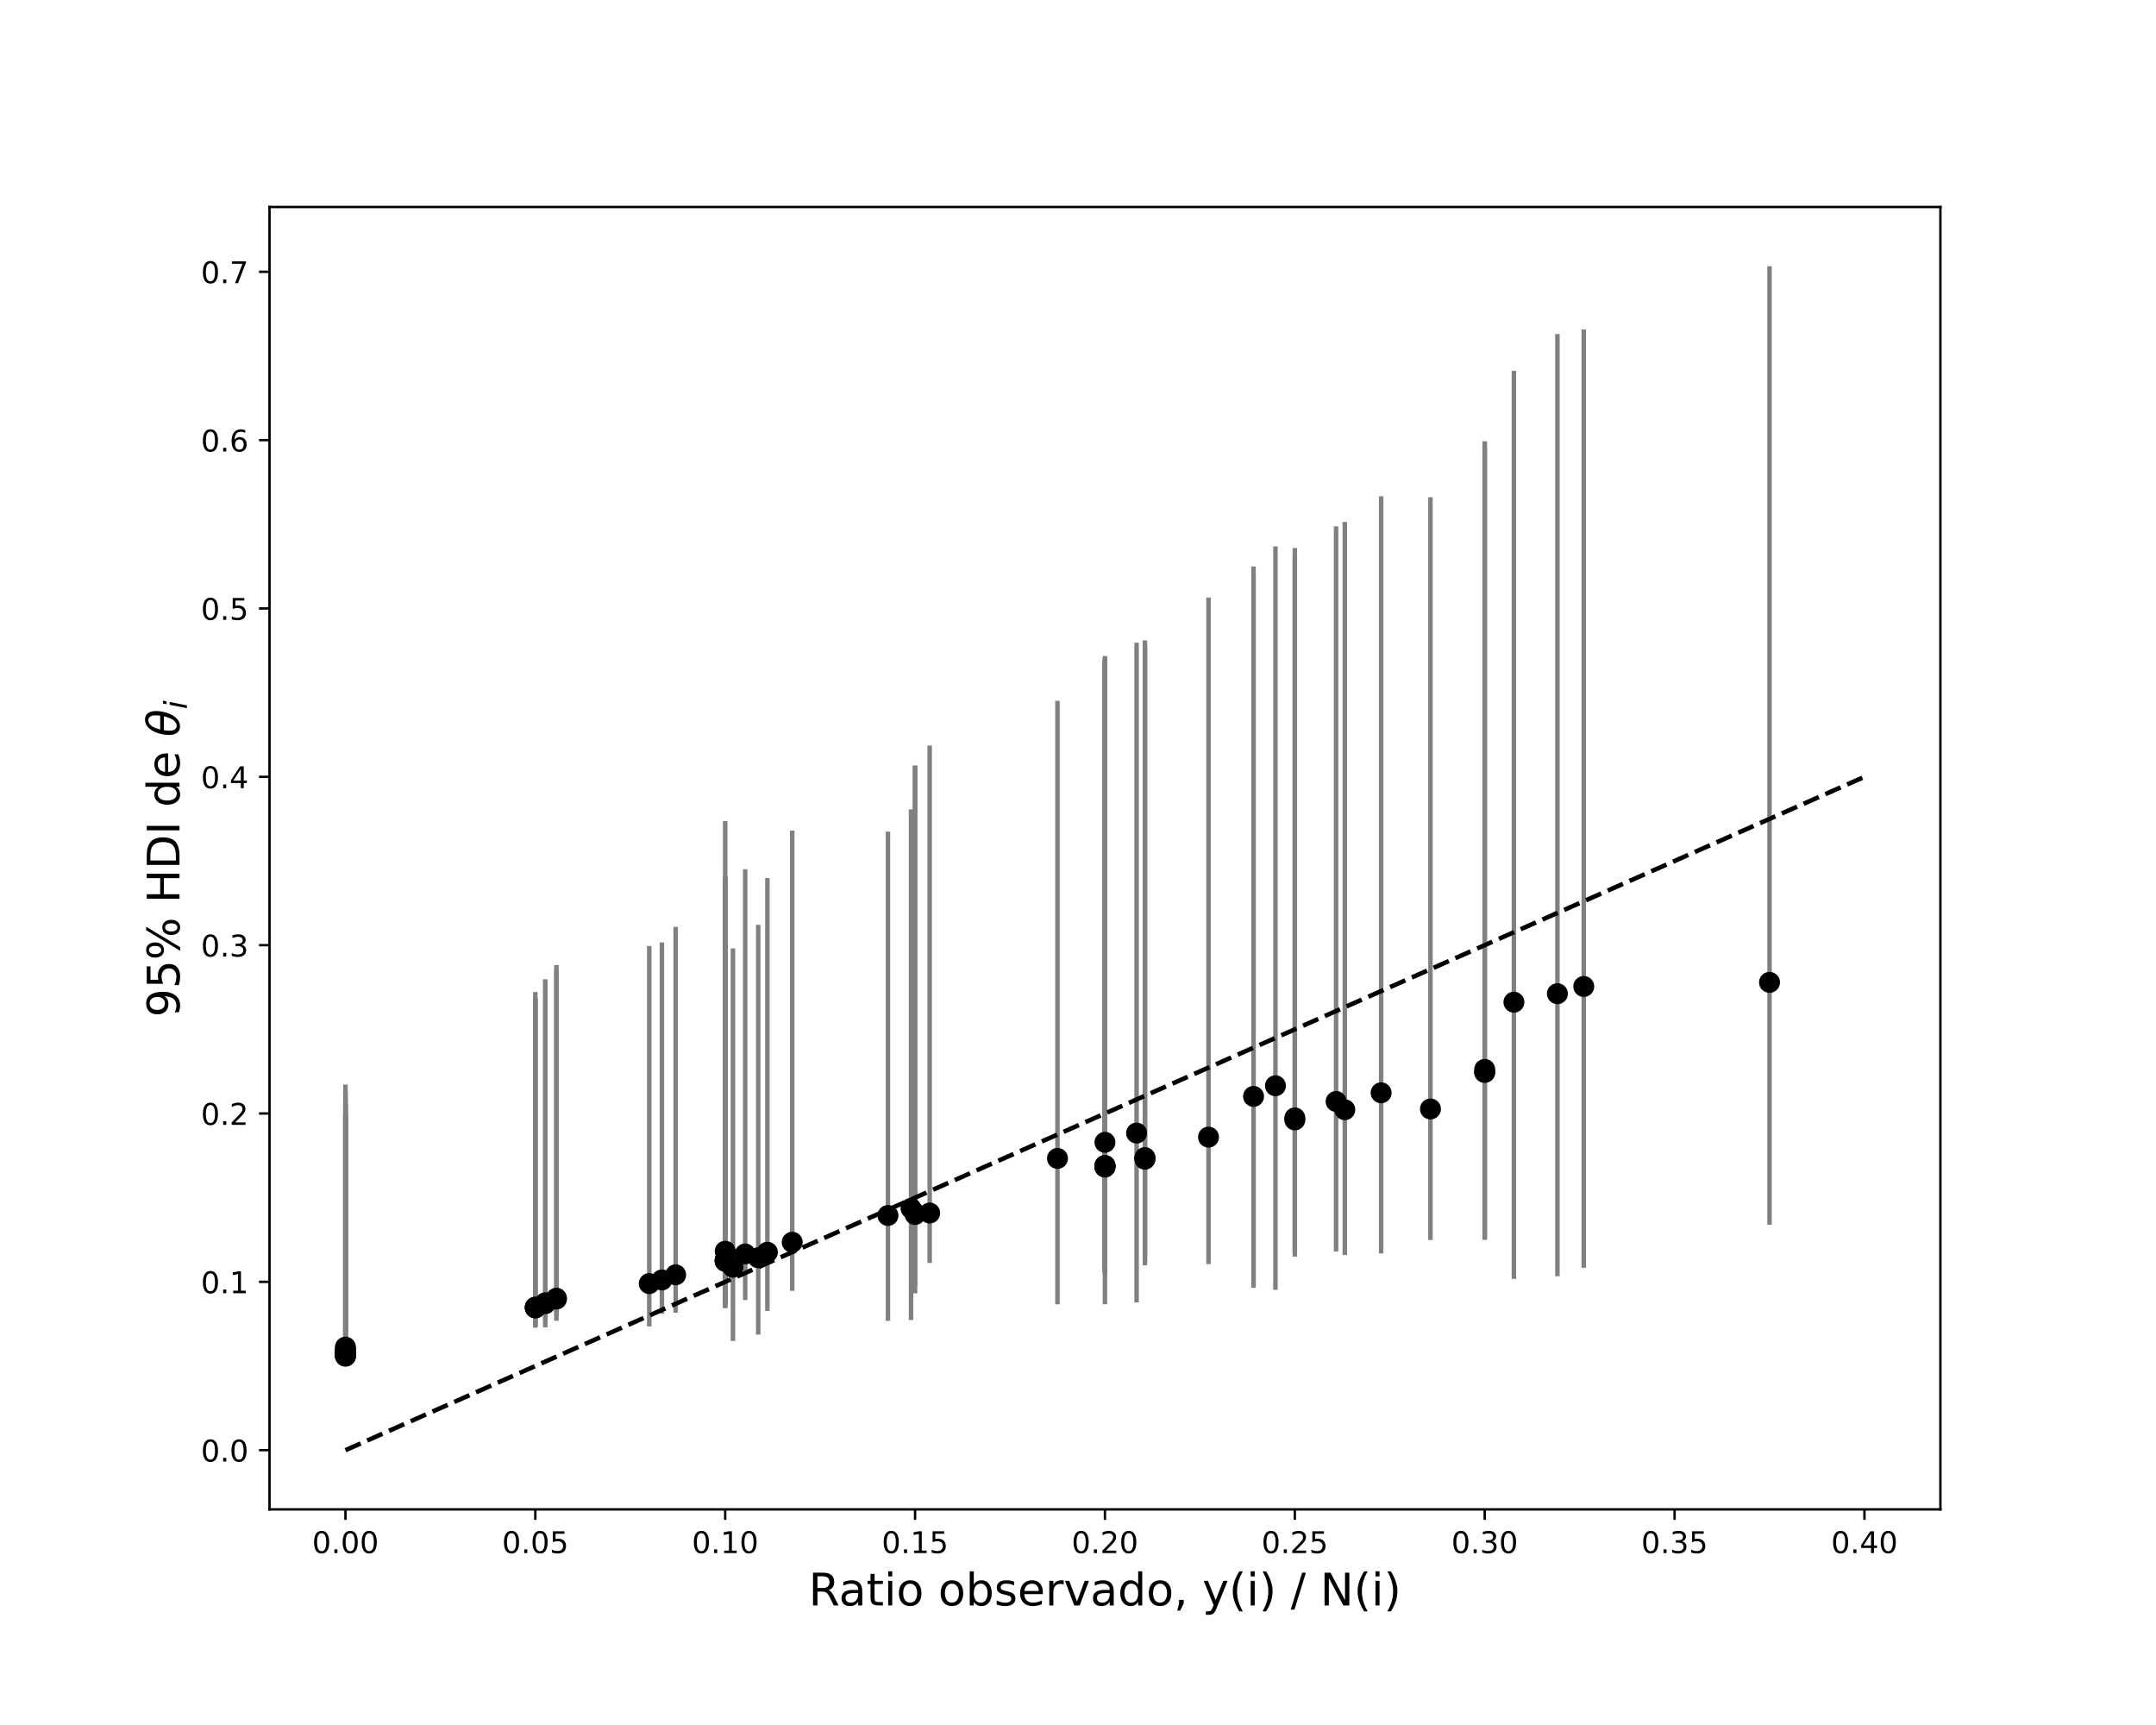 <?xml version="1.0" encoding="utf-8" standalone="no"?>
<!DOCTYPE svg PUBLIC "-//W3C//DTD SVG 1.1//EN"
  "http://www.w3.org/Graphics/SVG/1.1/DTD/svg11.dtd">
<!-- Created with matplotlib (https://matplotlib.org/) -->
<svg height="576pt" version="1.1" viewBox="0 0 720 576" width="720pt" xmlns="http://www.w3.org/2000/svg" xmlns:xlink="http://www.w3.org/1999/xlink">
 <defs>
  <style type="text/css">
*{stroke-linecap:butt;stroke-linejoin:round;}
  </style>
 </defs>
 <g id="figure_1">
  <g id="patch_1">
   <path d="M 0 576 
L 720 576 
L 720 0 
L 0 0 
z
" style="fill:#ffffff;"/>
  </g>
  <g id="axes_1">
   <g id="patch_2">
    <path d="M 90 504 
L 648 504 
L 648 69.12 
L 90 69.12 
z
" style="fill:#ffffff;"/>
   </g>
   <g id="matplotlib.axis_1">
    <g id="xtick_1">
     <g id="line2d_1">
      <defs>
       <path d="M 0 0 
L 0 3.5 
" id="m5bbabf7a19" style="stroke:#000000;stroke-width:0.8;"/>
      </defs>
      <g>
       <use style="stroke:#000000;stroke-width:0.8;" x="115.364" xlink:href="#m5bbabf7a19" y="504"/>
      </g>
     </g>
     <g id="text_1">
      <!-- 0.00 -->
      <defs>
       <path d="M 31.781 66.406 
Q 24.172 66.406 20.328 58.906 
Q 16.5 51.422 16.5 36.375 
Q 16.5 21.391 20.328 13.891 
Q 24.172 6.391 31.781 6.391 
Q 39.453 6.391 43.281 13.891 
Q 47.125 21.391 47.125 36.375 
Q 47.125 51.422 43.281 58.906 
Q 39.453 66.406 31.781 66.406 
z
M 31.781 74.219 
Q 44.047 74.219 50.516 64.516 
Q 56.984 54.828 56.984 36.375 
Q 56.984 17.969 50.516 8.266 
Q 44.047 -1.422 31.781 -1.422 
Q 19.531 -1.422 13.062 8.266 
Q 6.594 17.969 6.594 36.375 
Q 6.594 54.828 13.062 64.516 
Q 19.531 74.219 31.781 74.219 
z
" id="DejaVuSans-48"/>
       <path d="M 10.688 12.406 
L 21 12.406 
L 21 0 
L 10.688 0 
z
" id="DejaVuSans-46"/>
      </defs>
      <g transform="translate(104.231 518.598)scale(0.1 -0.1)">
       <use xlink:href="#DejaVuSans-48"/>
       <use x="63.623" xlink:href="#DejaVuSans-46"/>
       <use x="95.41" xlink:href="#DejaVuSans-48"/>
       <use x="159.033" xlink:href="#DejaVuSans-48"/>
      </g>
     </g>
    </g>
    <g id="xtick_2">
     <g id="line2d_2">
      <g>
       <use style="stroke:#000000;stroke-width:0.8;" x="178.773" xlink:href="#m5bbabf7a19" y="504"/>
      </g>
     </g>
     <g id="text_2">
      <!-- 0.05 -->
      <defs>
       <path d="M 10.797 72.906 
L 49.516 72.906 
L 49.516 64.594 
L 19.828 64.594 
L 19.828 46.734 
Q 21.969 47.469 24.109 47.828 
Q 26.266 48.188 28.422 48.188 
Q 40.625 48.188 47.75 41.5 
Q 54.891 34.812 54.891 23.391 
Q 54.891 11.625 47.562 5.094 
Q 40.234 -1.422 26.906 -1.422 
Q 22.312 -1.422 17.547 -0.641 
Q 12.797 0.141 7.719 1.703 
L 7.719 11.625 
Q 12.109 9.234 16.797 8.062 
Q 21.484 6.891 26.703 6.891 
Q 35.156 6.891 40.078 11.328 
Q 45.016 15.766 45.016 23.391 
Q 45.016 31 40.078 35.438 
Q 35.156 39.891 26.703 39.891 
Q 22.75 39.891 18.812 39.016 
Q 14.891 38.141 10.797 36.281 
z
" id="DejaVuSans-53"/>
      </defs>
      <g transform="translate(167.64 518.598)scale(0.1 -0.1)">
       <use xlink:href="#DejaVuSans-48"/>
       <use x="63.623" xlink:href="#DejaVuSans-46"/>
       <use x="95.41" xlink:href="#DejaVuSans-48"/>
       <use x="159.033" xlink:href="#DejaVuSans-53"/>
      </g>
     </g>
    </g>
    <g id="xtick_3">
     <g id="line2d_3">
      <g>
       <use style="stroke:#000000;stroke-width:0.8;" x="242.182" xlink:href="#m5bbabf7a19" y="504"/>
      </g>
     </g>
     <g id="text_3">
      <!-- 0.10 -->
      <defs>
       <path d="M 12.406 8.297 
L 28.516 8.297 
L 28.516 63.922 
L 10.984 60.406 
L 10.984 69.391 
L 28.422 72.906 
L 38.281 72.906 
L 38.281 8.297 
L 54.391 8.297 
L 54.391 0 
L 12.406 0 
z
" id="DejaVuSans-49"/>
      </defs>
      <g transform="translate(231.049 518.598)scale(0.1 -0.1)">
       <use xlink:href="#DejaVuSans-48"/>
       <use x="63.623" xlink:href="#DejaVuSans-46"/>
       <use x="95.41" xlink:href="#DejaVuSans-49"/>
       <use x="159.033" xlink:href="#DejaVuSans-48"/>
      </g>
     </g>
    </g>
    <g id="xtick_4">
     <g id="line2d_4">
      <g>
       <use style="stroke:#000000;stroke-width:0.8;" x="305.591" xlink:href="#m5bbabf7a19" y="504"/>
      </g>
     </g>
     <g id="text_4">
      <!-- 0.15 -->
      <g transform="translate(294.458 518.598)scale(0.1 -0.1)">
       <use xlink:href="#DejaVuSans-48"/>
       <use x="63.623" xlink:href="#DejaVuSans-46"/>
       <use x="95.41" xlink:href="#DejaVuSans-49"/>
       <use x="159.033" xlink:href="#DejaVuSans-53"/>
      </g>
     </g>
    </g>
    <g id="xtick_5">
     <g id="line2d_5">
      <g>
       <use style="stroke:#000000;stroke-width:0.8;" x="369" xlink:href="#m5bbabf7a19" y="504"/>
      </g>
     </g>
     <g id="text_5">
      <!-- 0.20 -->
      <defs>
       <path d="M 19.188 8.297 
L 53.609 8.297 
L 53.609 0 
L 7.328 0 
L 7.328 8.297 
Q 12.938 14.109 22.625 23.891 
Q 32.328 33.688 34.812 36.531 
Q 39.547 41.844 41.422 45.531 
Q 43.312 49.219 43.312 52.781 
Q 43.312 58.594 39.234 62.25 
Q 35.156 65.922 28.609 65.922 
Q 23.969 65.922 18.812 64.312 
Q 13.672 62.703 7.812 59.422 
L 7.812 69.391 
Q 13.766 71.781 18.938 73 
Q 24.125 74.219 28.422 74.219 
Q 39.75 74.219 46.484 68.547 
Q 53.219 62.891 53.219 53.422 
Q 53.219 48.922 51.531 44.891 
Q 49.859 40.875 45.406 35.406 
Q 44.188 33.984 37.641 27.219 
Q 31.109 20.453 19.188 8.297 
z
" id="DejaVuSans-50"/>
      </defs>
      <g transform="translate(357.867 518.598)scale(0.1 -0.1)">
       <use xlink:href="#DejaVuSans-48"/>
       <use x="63.623" xlink:href="#DejaVuSans-46"/>
       <use x="95.41" xlink:href="#DejaVuSans-50"/>
       <use x="159.033" xlink:href="#DejaVuSans-48"/>
      </g>
     </g>
    </g>
    <g id="xtick_6">
     <g id="line2d_6">
      <g>
       <use style="stroke:#000000;stroke-width:0.8;" x="432.409" xlink:href="#m5bbabf7a19" y="504"/>
      </g>
     </g>
     <g id="text_6">
      <!-- 0.25 -->
      <g transform="translate(421.276 518.598)scale(0.1 -0.1)">
       <use xlink:href="#DejaVuSans-48"/>
       <use x="63.623" xlink:href="#DejaVuSans-46"/>
       <use x="95.41" xlink:href="#DejaVuSans-50"/>
       <use x="159.033" xlink:href="#DejaVuSans-53"/>
      </g>
     </g>
    </g>
    <g id="xtick_7">
     <g id="line2d_7">
      <g>
       <use style="stroke:#000000;stroke-width:0.8;" x="495.818" xlink:href="#m5bbabf7a19" y="504"/>
      </g>
     </g>
     <g id="text_7">
      <!-- 0.30 -->
      <defs>
       <path d="M 40.578 39.312 
Q 47.656 37.797 51.625 33 
Q 55.609 28.219 55.609 21.188 
Q 55.609 10.406 48.188 4.484 
Q 40.766 -1.422 27.094 -1.422 
Q 22.516 -1.422 17.656 -0.516 
Q 12.797 0.391 7.625 2.203 
L 7.625 11.719 
Q 11.719 9.328 16.594 8.109 
Q 21.484 6.891 26.812 6.891 
Q 36.078 6.891 40.938 10.547 
Q 45.797 14.203 45.797 21.188 
Q 45.797 27.641 41.281 31.266 
Q 36.766 34.906 28.719 34.906 
L 20.219 34.906 
L 20.219 43.016 
L 29.109 43.016 
Q 36.375 43.016 40.234 45.922 
Q 44.094 48.828 44.094 54.297 
Q 44.094 59.906 40.109 62.906 
Q 36.141 65.922 28.719 65.922 
Q 24.656 65.922 20.016 65.031 
Q 15.375 64.156 9.812 62.312 
L 9.812 71.094 
Q 15.438 72.656 20.344 73.438 
Q 25.25 74.219 29.594 74.219 
Q 40.828 74.219 47.359 69.109 
Q 53.906 64.016 53.906 55.328 
Q 53.906 49.266 50.438 45.094 
Q 46.969 40.922 40.578 39.312 
z
" id="DejaVuSans-51"/>
      </defs>
      <g transform="translate(484.685 518.598)scale(0.1 -0.1)">
       <use xlink:href="#DejaVuSans-48"/>
       <use x="63.623" xlink:href="#DejaVuSans-46"/>
       <use x="95.41" xlink:href="#DejaVuSans-51"/>
       <use x="159.033" xlink:href="#DejaVuSans-48"/>
      </g>
     </g>
    </g>
    <g id="xtick_8">
     <g id="line2d_8">
      <g>
       <use style="stroke:#000000;stroke-width:0.8;" x="559.227" xlink:href="#m5bbabf7a19" y="504"/>
      </g>
     </g>
     <g id="text_8">
      <!-- 0.35 -->
      <g transform="translate(548.094 518.598)scale(0.1 -0.1)">
       <use xlink:href="#DejaVuSans-48"/>
       <use x="63.623" xlink:href="#DejaVuSans-46"/>
       <use x="95.41" xlink:href="#DejaVuSans-51"/>
       <use x="159.033" xlink:href="#DejaVuSans-53"/>
      </g>
     </g>
    </g>
    <g id="xtick_9">
     <g id="line2d_9">
      <g>
       <use style="stroke:#000000;stroke-width:0.8;" x="622.636" xlink:href="#m5bbabf7a19" y="504"/>
      </g>
     </g>
     <g id="text_9">
      <!-- 0.40 -->
      <defs>
       <path d="M 37.797 64.312 
L 12.891 25.391 
L 37.797 25.391 
z
M 35.203 72.906 
L 47.609 72.906 
L 47.609 25.391 
L 58.016 25.391 
L 58.016 17.188 
L 47.609 17.188 
L 47.609 0 
L 37.797 0 
L 37.797 17.188 
L 4.891 17.188 
L 4.891 26.703 
z
" id="DejaVuSans-52"/>
      </defs>
      <g transform="translate(611.504 518.598)scale(0.1 -0.1)">
       <use xlink:href="#DejaVuSans-48"/>
       <use x="63.623" xlink:href="#DejaVuSans-46"/>
       <use x="95.41" xlink:href="#DejaVuSans-52"/>
       <use x="159.033" xlink:href="#DejaVuSans-48"/>
      </g>
     </g>
    </g>
    <g id="text_10">
     <!-- Ratio observado, y(i) / N(i) -->
     <defs>
      <path d="M 44.391 34.188 
Q 47.562 33.109 50.562 29.594 
Q 53.562 26.078 56.594 19.922 
L 66.609 0 
L 56 0 
L 46.688 18.703 
Q 43.062 26.031 39.672 28.422 
Q 36.281 30.812 30.422 30.812 
L 19.672 30.812 
L 19.672 0 
L 9.812 0 
L 9.812 72.906 
L 32.078 72.906 
Q 44.578 72.906 50.734 67.672 
Q 56.891 62.453 56.891 51.906 
Q 56.891 45.016 53.688 40.469 
Q 50.484 35.938 44.391 34.188 
z
M 19.672 64.797 
L 19.672 38.922 
L 32.078 38.922 
Q 39.203 38.922 42.844 42.219 
Q 46.484 45.516 46.484 51.906 
Q 46.484 58.297 42.844 61.547 
Q 39.203 64.797 32.078 64.797 
z
" id="DejaVuSans-82"/>
      <path d="M 34.281 27.484 
Q 23.391 27.484 19.188 25 
Q 14.984 22.516 14.984 16.5 
Q 14.984 11.719 18.141 8.906 
Q 21.297 6.109 26.703 6.109 
Q 34.188 6.109 38.703 11.406 
Q 43.219 16.703 43.219 25.484 
L 43.219 27.484 
z
M 52.203 31.203 
L 52.203 0 
L 43.219 0 
L 43.219 8.297 
Q 40.141 3.328 35.547 0.953 
Q 30.953 -1.422 24.312 -1.422 
Q 15.922 -1.422 10.953 3.297 
Q 6 8.016 6 15.922 
Q 6 25.141 12.172 29.828 
Q 18.359 34.516 30.609 34.516 
L 43.219 34.516 
L 43.219 35.406 
Q 43.219 41.609 39.141 45 
Q 35.062 48.391 27.688 48.391 
Q 23 48.391 18.547 47.266 
Q 14.109 46.141 10.016 43.891 
L 10.016 52.203 
Q 14.938 54.109 19.578 55.047 
Q 24.219 56 28.609 56 
Q 40.484 56 46.344 49.844 
Q 52.203 43.703 52.203 31.203 
z
" id="DejaVuSans-97"/>
      <path d="M 18.312 70.219 
L 18.312 54.688 
L 36.812 54.688 
L 36.812 47.703 
L 18.312 47.703 
L 18.312 18.016 
Q 18.312 11.328 20.141 9.422 
Q 21.969 7.516 27.594 7.516 
L 36.812 7.516 
L 36.812 0 
L 27.594 0 
Q 17.188 0 13.234 3.875 
Q 9.281 7.766 9.281 18.016 
L 9.281 47.703 
L 2.688 47.703 
L 2.688 54.688 
L 9.281 54.688 
L 9.281 70.219 
z
" id="DejaVuSans-116"/>
      <path d="M 9.422 54.688 
L 18.406 54.688 
L 18.406 0 
L 9.422 0 
z
M 9.422 75.984 
L 18.406 75.984 
L 18.406 64.594 
L 9.422 64.594 
z
" id="DejaVuSans-105"/>
      <path d="M 30.609 48.391 
Q 23.391 48.391 19.188 42.75 
Q 14.984 37.109 14.984 27.297 
Q 14.984 17.484 19.156 11.844 
Q 23.344 6.203 30.609 6.203 
Q 37.797 6.203 41.984 11.859 
Q 46.188 17.531 46.188 27.297 
Q 46.188 37.016 41.984 42.703 
Q 37.797 48.391 30.609 48.391 
z
M 30.609 56 
Q 42.328 56 49.016 48.375 
Q 55.719 40.766 55.719 27.297 
Q 55.719 13.875 49.016 6.219 
Q 42.328 -1.422 30.609 -1.422 
Q 18.844 -1.422 12.172 6.219 
Q 5.516 13.875 5.516 27.297 
Q 5.516 40.766 12.172 48.375 
Q 18.844 56 30.609 56 
z
" id="DejaVuSans-111"/>
      <path id="DejaVuSans-32"/>
      <path d="M 48.688 27.297 
Q 48.688 37.203 44.609 42.844 
Q 40.531 48.484 33.406 48.484 
Q 26.266 48.484 22.188 42.844 
Q 18.109 37.203 18.109 27.297 
Q 18.109 17.391 22.188 11.75 
Q 26.266 6.109 33.406 6.109 
Q 40.531 6.109 44.609 11.75 
Q 48.688 17.391 48.688 27.297 
z
M 18.109 46.391 
Q 20.953 51.266 25.266 53.625 
Q 29.594 56 35.594 56 
Q 45.562 56 51.781 48.094 
Q 58.016 40.188 58.016 27.297 
Q 58.016 14.406 51.781 6.484 
Q 45.562 -1.422 35.594 -1.422 
Q 29.594 -1.422 25.266 0.953 
Q 20.953 3.328 18.109 8.203 
L 18.109 0 
L 9.078 0 
L 9.078 75.984 
L 18.109 75.984 
z
" id="DejaVuSans-98"/>
      <path d="M 44.281 53.078 
L 44.281 44.578 
Q 40.484 46.531 36.375 47.5 
Q 32.281 48.484 27.875 48.484 
Q 21.188 48.484 17.844 46.438 
Q 14.5 44.391 14.5 40.281 
Q 14.5 37.156 16.891 35.375 
Q 19.281 33.594 26.516 31.984 
L 29.594 31.297 
Q 39.156 29.25 43.188 25.516 
Q 47.219 21.781 47.219 15.094 
Q 47.219 7.469 41.188 3.016 
Q 35.156 -1.422 24.609 -1.422 
Q 20.219 -1.422 15.453 -0.562 
Q 10.688 0.297 5.422 2 
L 5.422 11.281 
Q 10.406 8.688 15.234 7.391 
Q 20.062 6.109 24.812 6.109 
Q 31.156 6.109 34.562 8.281 
Q 37.984 10.453 37.984 14.406 
Q 37.984 18.062 35.516 20.016 
Q 33.062 21.969 24.703 23.781 
L 21.578 24.516 
Q 13.234 26.266 9.516 29.906 
Q 5.812 33.547 5.812 39.891 
Q 5.812 47.609 11.281 51.797 
Q 16.75 56 26.812 56 
Q 31.781 56 36.172 55.266 
Q 40.578 54.547 44.281 53.078 
z
" id="DejaVuSans-115"/>
      <path d="M 56.203 29.594 
L 56.203 25.203 
L 14.891 25.203 
Q 15.484 15.922 20.484 11.062 
Q 25.484 6.203 34.422 6.203 
Q 39.594 6.203 44.453 7.469 
Q 49.312 8.734 54.109 11.281 
L 54.109 2.781 
Q 49.266 0.734 44.188 -0.344 
Q 39.109 -1.422 33.891 -1.422 
Q 20.797 -1.422 13.156 6.188 
Q 5.516 13.812 5.516 26.812 
Q 5.516 40.234 12.766 48.109 
Q 20.016 56 32.328 56 
Q 43.359 56 49.781 48.891 
Q 56.203 41.797 56.203 29.594 
z
M 47.219 32.234 
Q 47.125 39.594 43.094 43.984 
Q 39.062 48.391 32.422 48.391 
Q 24.906 48.391 20.391 44.141 
Q 15.875 39.891 15.188 32.172 
z
" id="DejaVuSans-101"/>
      <path d="M 41.109 46.297 
Q 39.594 47.172 37.812 47.578 
Q 36.031 48 33.891 48 
Q 26.266 48 22.188 43.047 
Q 18.109 38.094 18.109 28.812 
L 18.109 0 
L 9.078 0 
L 9.078 54.688 
L 18.109 54.688 
L 18.109 46.188 
Q 20.953 51.172 25.484 53.578 
Q 30.031 56 36.531 56 
Q 37.453 56 38.578 55.875 
Q 39.703 55.766 41.062 55.516 
z
" id="DejaVuSans-114"/>
      <path d="M 2.984 54.688 
L 12.5 54.688 
L 29.594 8.797 
L 46.688 54.688 
L 56.203 54.688 
L 35.688 0 
L 23.484 0 
z
" id="DejaVuSans-118"/>
      <path d="M 45.406 46.391 
L 45.406 75.984 
L 54.391 75.984 
L 54.391 0 
L 45.406 0 
L 45.406 8.203 
Q 42.578 3.328 38.25 0.953 
Q 33.938 -1.422 27.875 -1.422 
Q 17.969 -1.422 11.734 6.484 
Q 5.516 14.406 5.516 27.297 
Q 5.516 40.188 11.734 48.094 
Q 17.969 56 27.875 56 
Q 33.938 56 38.25 53.625 
Q 42.578 51.266 45.406 46.391 
z
M 14.797 27.297 
Q 14.797 17.391 18.875 11.75 
Q 22.953 6.109 30.078 6.109 
Q 37.203 6.109 41.297 11.75 
Q 45.406 17.391 45.406 27.297 
Q 45.406 37.203 41.297 42.844 
Q 37.203 48.484 30.078 48.484 
Q 22.953 48.484 18.875 42.844 
Q 14.797 37.203 14.797 27.297 
z
" id="DejaVuSans-100"/>
      <path d="M 11.719 12.406 
L 22.016 12.406 
L 22.016 4 
L 14.016 -11.625 
L 7.719 -11.625 
L 11.719 4 
z
" id="DejaVuSans-44"/>
      <path d="M 32.172 -5.078 
Q 28.375 -14.844 24.75 -17.812 
Q 21.141 -20.797 15.094 -20.797 
L 7.906 -20.797 
L 7.906 -13.281 
L 13.188 -13.281 
Q 16.891 -13.281 18.938 -11.516 
Q 21 -9.766 23.484 -3.219 
L 25.094 0.875 
L 2.984 54.688 
L 12.5 54.688 
L 29.594 11.922 
L 46.688 54.688 
L 56.203 54.688 
z
" id="DejaVuSans-121"/>
      <path d="M 31 75.875 
Q 24.469 64.656 21.281 53.656 
Q 18.109 42.672 18.109 31.391 
Q 18.109 20.125 21.312 9.062 
Q 24.516 -2 31 -13.188 
L 23.188 -13.188 
Q 15.875 -1.703 12.234 9.375 
Q 8.594 20.453 8.594 31.391 
Q 8.594 42.281 12.203 53.312 
Q 15.828 64.359 23.188 75.875 
z
" id="DejaVuSans-40"/>
      <path d="M 8.016 75.875 
L 15.828 75.875 
Q 23.141 64.359 26.781 53.312 
Q 30.422 42.281 30.422 31.391 
Q 30.422 20.453 26.781 9.375 
Q 23.141 -1.703 15.828 -13.188 
L 8.016 -13.188 
Q 14.5 -2 17.703 9.062 
Q 20.906 20.125 20.906 31.391 
Q 20.906 42.672 17.703 53.656 
Q 14.5 64.656 8.016 75.875 
z
" id="DejaVuSans-41"/>
      <path d="M 25.391 72.906 
L 33.688 72.906 
L 8.297 -9.281 
L 0 -9.281 
z
" id="DejaVuSans-47"/>
      <path d="M 9.812 72.906 
L 23.094 72.906 
L 55.422 11.922 
L 55.422 72.906 
L 64.984 72.906 
L 64.984 0 
L 51.703 0 
L 19.391 60.984 
L 19.391 0 
L 9.812 0 
z
" id="DejaVuSans-78"/>
     </defs>
     <g transform="translate(270.041 536.076)scale(0.15 -0.15)">
      <use xlink:href="#DejaVuSans-82"/>
      <use x="67.232" xlink:href="#DejaVuSans-97"/>
      <use x="128.512" xlink:href="#DejaVuSans-116"/>
      <use x="167.721" xlink:href="#DejaVuSans-105"/>
      <use x="195.504" xlink:href="#DejaVuSans-111"/>
      <use x="256.686" xlink:href="#DejaVuSans-32"/>
      <use x="288.473" xlink:href="#DejaVuSans-111"/>
      <use x="349.654" xlink:href="#DejaVuSans-98"/>
      <use x="413.131" xlink:href="#DejaVuSans-115"/>
      <use x="465.23" xlink:href="#DejaVuSans-101"/>
      <use x="526.754" xlink:href="#DejaVuSans-114"/>
      <use x="567.867" xlink:href="#DejaVuSans-118"/>
      <use x="627.047" xlink:href="#DejaVuSans-97"/>
      <use x="688.326" xlink:href="#DejaVuSans-100"/>
      <use x="751.803" xlink:href="#DejaVuSans-111"/>
      <use x="812.984" xlink:href="#DejaVuSans-44"/>
      <use x="844.771" xlink:href="#DejaVuSans-32"/>
      <use x="876.559" xlink:href="#DejaVuSans-121"/>
      <use x="935.738" xlink:href="#DejaVuSans-40"/>
      <use x="974.752" xlink:href="#DejaVuSans-105"/>
      <use x="1002.535" xlink:href="#DejaVuSans-41"/>
      <use x="1041.549" xlink:href="#DejaVuSans-32"/>
      <use x="1073.336" xlink:href="#DejaVuSans-47"/>
      <use x="1107.027" xlink:href="#DejaVuSans-32"/>
      <use x="1138.814" xlink:href="#DejaVuSans-78"/>
      <use x="1213.619" xlink:href="#DejaVuSans-40"/>
      <use x="1252.633" xlink:href="#DejaVuSans-105"/>
      <use x="1280.416" xlink:href="#DejaVuSans-41"/>
     </g>
    </g>
   </g>
   <g id="matplotlib.axis_2">
    <g id="ytick_1">
     <g id="line2d_10">
      <defs>
       <path d="M 0 0 
L -3.5 0 
" id="m80a2991922" style="stroke:#000000;stroke-width:0.8;"/>
      </defs>
      <g>
       <use style="stroke:#000000;stroke-width:0.8;" x="90" xlink:href="#m80a2991922" y="484.233"/>
      </g>
     </g>
     <g id="text_11">
      <!-- 0.0 -->
      <g transform="translate(67.097 488.032)scale(0.1 -0.1)">
       <use xlink:href="#DejaVuSans-48"/>
       <use x="63.623" xlink:href="#DejaVuSans-46"/>
       <use x="95.41" xlink:href="#DejaVuSans-48"/>
      </g>
     </g>
    </g>
    <g id="ytick_2">
     <g id="line2d_11">
      <g>
       <use style="stroke:#000000;stroke-width:0.8;" x="90" xlink:href="#m80a2991922" y="428.022"/>
      </g>
     </g>
     <g id="text_12">
      <!-- 0.1 -->
      <g transform="translate(67.097 431.821)scale(0.1 -0.1)">
       <use xlink:href="#DejaVuSans-48"/>
       <use x="63.623" xlink:href="#DejaVuSans-46"/>
       <use x="95.41" xlink:href="#DejaVuSans-49"/>
      </g>
     </g>
    </g>
    <g id="ytick_3">
     <g id="line2d_12">
      <g>
       <use style="stroke:#000000;stroke-width:0.8;" x="90" xlink:href="#m80a2991922" y="371.811"/>
      </g>
     </g>
     <g id="text_13">
      <!-- 0.2 -->
      <g transform="translate(67.097 375.61)scale(0.1 -0.1)">
       <use xlink:href="#DejaVuSans-48"/>
       <use x="63.623" xlink:href="#DejaVuSans-46"/>
       <use x="95.41" xlink:href="#DejaVuSans-50"/>
      </g>
     </g>
    </g>
    <g id="ytick_4">
     <g id="line2d_13">
      <g>
       <use style="stroke:#000000;stroke-width:0.8;" x="90" xlink:href="#m80a2991922" y="315.6"/>
      </g>
     </g>
     <g id="text_14">
      <!-- 0.3 -->
      <g transform="translate(67.097 319.399)scale(0.1 -0.1)">
       <use xlink:href="#DejaVuSans-48"/>
       <use x="63.623" xlink:href="#DejaVuSans-46"/>
       <use x="95.41" xlink:href="#DejaVuSans-51"/>
      </g>
     </g>
    </g>
    <g id="ytick_5">
     <g id="line2d_14">
      <g>
       <use style="stroke:#000000;stroke-width:0.8;" x="90" xlink:href="#m80a2991922" y="259.389"/>
      </g>
     </g>
     <g id="text_15">
      <!-- 0.4 -->
      <g transform="translate(67.097 263.188)scale(0.1 -0.1)">
       <use xlink:href="#DejaVuSans-48"/>
       <use x="63.623" xlink:href="#DejaVuSans-46"/>
       <use x="95.41" xlink:href="#DejaVuSans-52"/>
      </g>
     </g>
    </g>
    <g id="ytick_6">
     <g id="line2d_15">
      <g>
       <use style="stroke:#000000;stroke-width:0.8;" x="90" xlink:href="#m80a2991922" y="203.178"/>
      </g>
     </g>
     <g id="text_16">
      <!-- 0.5 -->
      <g transform="translate(67.097 206.977)scale(0.1 -0.1)">
       <use xlink:href="#DejaVuSans-48"/>
       <use x="63.623" xlink:href="#DejaVuSans-46"/>
       <use x="95.41" xlink:href="#DejaVuSans-53"/>
      </g>
     </g>
    </g>
    <g id="ytick_7">
     <g id="line2d_16">
      <g>
       <use style="stroke:#000000;stroke-width:0.8;" x="90" xlink:href="#m80a2991922" y="146.967"/>
      </g>
     </g>
     <g id="text_17">
      <!-- 0.6 -->
      <defs>
       <path d="M 33.016 40.375 
Q 26.375 40.375 22.484 35.828 
Q 18.609 31.297 18.609 23.391 
Q 18.609 15.531 22.484 10.953 
Q 26.375 6.391 33.016 6.391 
Q 39.656 6.391 43.531 10.953 
Q 47.406 15.531 47.406 23.391 
Q 47.406 31.297 43.531 35.828 
Q 39.656 40.375 33.016 40.375 
z
M 52.594 71.297 
L 52.594 62.312 
Q 48.875 64.062 45.094 64.984 
Q 41.312 65.922 37.594 65.922 
Q 27.828 65.922 22.672 59.328 
Q 17.531 52.734 16.797 39.406 
Q 19.672 43.656 24.016 45.922 
Q 28.375 48.188 33.594 48.188 
Q 44.578 48.188 50.953 41.516 
Q 57.328 34.859 57.328 23.391 
Q 57.328 12.156 50.688 5.359 
Q 44.047 -1.422 33.016 -1.422 
Q 20.359 -1.422 13.672 8.266 
Q 6.984 17.969 6.984 36.375 
Q 6.984 53.656 15.188 63.938 
Q 23.391 74.219 37.203 74.219 
Q 40.922 74.219 44.703 73.484 
Q 48.484 72.75 52.594 71.297 
z
" id="DejaVuSans-54"/>
      </defs>
      <g transform="translate(67.097 150.767)scale(0.1 -0.1)">
       <use xlink:href="#DejaVuSans-48"/>
       <use x="63.623" xlink:href="#DejaVuSans-46"/>
       <use x="95.41" xlink:href="#DejaVuSans-54"/>
      </g>
     </g>
    </g>
    <g id="ytick_8">
     <g id="line2d_17">
      <g>
       <use style="stroke:#000000;stroke-width:0.8;" x="90" xlink:href="#m80a2991922" y="90.756"/>
      </g>
     </g>
     <g id="text_18">
      <!-- 0.7 -->
      <defs>
       <path d="M 8.203 72.906 
L 55.078 72.906 
L 55.078 68.703 
L 28.609 0 
L 18.312 0 
L 43.219 64.594 
L 8.203 64.594 
z
" id="DejaVuSans-55"/>
      </defs>
      <g transform="translate(67.097 94.556)scale(0.1 -0.1)">
       <use xlink:href="#DejaVuSans-48"/>
       <use x="63.623" xlink:href="#DejaVuSans-46"/>
       <use x="95.41" xlink:href="#DejaVuSans-55"/>
      </g>
     </g>
    </g>
    <g id="text_19">
     <!-- 95% HDI de $\theta_i$ -->
     <defs>
      <path d="M 10.984 1.516 
L 10.984 10.5 
Q 14.703 8.734 18.5 7.812 
Q 22.312 6.891 25.984 6.891 
Q 35.75 6.891 40.891 13.453 
Q 46.047 20.016 46.781 33.406 
Q 43.953 29.203 39.594 26.953 
Q 35.25 24.703 29.984 24.703 
Q 19.047 24.703 12.672 31.312 
Q 6.297 37.938 6.297 49.422 
Q 6.297 60.641 12.938 67.422 
Q 19.578 74.219 30.609 74.219 
Q 43.266 74.219 49.922 64.516 
Q 56.594 54.828 56.594 36.375 
Q 56.594 19.141 48.406 8.859 
Q 40.234 -1.422 26.422 -1.422 
Q 22.703 -1.422 18.891 -0.688 
Q 15.094 0.047 10.984 1.516 
z
M 30.609 32.422 
Q 37.25 32.422 41.125 36.953 
Q 45.016 41.5 45.016 49.422 
Q 45.016 57.281 41.125 61.844 
Q 37.25 66.406 30.609 66.406 
Q 23.969 66.406 20.094 61.844 
Q 16.219 57.281 16.219 49.422 
Q 16.219 41.5 20.094 36.953 
Q 23.969 32.422 30.609 32.422 
z
" id="DejaVuSans-57"/>
      <path d="M 72.703 32.078 
Q 68.453 32.078 66.031 28.469 
Q 63.625 24.859 63.625 18.406 
Q 63.625 12.062 66.031 8.422 
Q 68.453 4.781 72.703 4.781 
Q 76.859 4.781 79.266 8.422 
Q 81.688 12.062 81.688 18.406 
Q 81.688 24.812 79.266 28.438 
Q 76.859 32.078 72.703 32.078 
z
M 72.703 38.281 
Q 80.422 38.281 84.953 32.906 
Q 89.5 27.547 89.5 18.406 
Q 89.5 9.281 84.938 3.922 
Q 80.375 -1.422 72.703 -1.422 
Q 64.891 -1.422 60.344 3.922 
Q 55.812 9.281 55.812 18.406 
Q 55.812 27.594 60.375 32.938 
Q 64.938 38.281 72.703 38.281 
z
M 22.312 68.016 
Q 18.109 68.016 15.688 64.375 
Q 13.281 60.75 13.281 54.391 
Q 13.281 47.953 15.672 44.328 
Q 18.062 40.719 22.312 40.719 
Q 26.562 40.719 28.969 44.328 
Q 31.391 47.953 31.391 54.391 
Q 31.391 60.688 28.953 64.344 
Q 26.516 68.016 22.312 68.016 
z
M 66.406 74.219 
L 74.219 74.219 
L 28.609 -1.422 
L 20.797 -1.422 
z
M 22.312 74.219 
Q 30.031 74.219 34.609 68.875 
Q 39.203 63.531 39.203 54.391 
Q 39.203 45.172 34.641 39.844 
Q 30.078 34.516 22.312 34.516 
Q 14.547 34.516 10.031 39.859 
Q 5.516 45.219 5.516 54.391 
Q 5.516 63.484 10.047 68.844 
Q 14.594 74.219 22.312 74.219 
z
" id="DejaVuSans-37"/>
      <path d="M 9.812 72.906 
L 19.672 72.906 
L 19.672 43.016 
L 55.516 43.016 
L 55.516 72.906 
L 65.375 72.906 
L 65.375 0 
L 55.516 0 
L 55.516 34.719 
L 19.672 34.719 
L 19.672 0 
L 9.812 0 
z
" id="DejaVuSans-72"/>
      <path d="M 19.672 64.797 
L 19.672 8.109 
L 31.594 8.109 
Q 46.688 8.109 53.688 14.938 
Q 60.688 21.781 60.688 36.531 
Q 60.688 51.172 53.688 57.984 
Q 46.688 64.797 31.594 64.797 
z
M 9.812 72.906 
L 30.078 72.906 
Q 51.266 72.906 61.172 64.094 
Q 71.094 55.281 71.094 36.531 
Q 71.094 17.672 61.125 8.828 
Q 51.172 0 30.078 0 
L 9.812 0 
z
" id="DejaVuSans-68"/>
      <path d="M 9.812 72.906 
L 19.672 72.906 
L 19.672 0 
L 9.812 0 
z
" id="DejaVuSans-73"/>
      <path d="M 45.516 34.672 
L 14.453 34.672 
Q 12.359 20.062 14.5 13.875 
Q 17.188 6.25 24.469 6.25 
Q 31.781 6.25 37.359 13.922 
Q 42.234 20.656 45.516 34.672 
z
M 47.016 42.969 
Q 48.344 56.844 46.625 61.719 
Q 43.953 69.438 36.766 69.438 
Q 29.297 69.438 23.828 61.812 
Q 19.531 55.672 16.156 42.969 
z
M 38.188 76.766 
Q 49.906 76.766 54.594 66.406 
Q 59.281 56.109 55.719 37.844 
Q 52.203 19.625 43.453 9.281 
Q 34.766 -1.125 23.047 -1.125 
Q 11.281 -1.125 6.641 9.281 
Q 2 19.625 5.516 37.844 
Q 9.078 56.109 17.719 66.406 
Q 26.422 76.766 38.188 76.766 
z
" id="DejaVuSans-Oblique-952"/>
      <path d="M 18.312 75.984 
L 27.297 75.984 
L 25.094 64.594 
L 16.109 64.594 
z
M 14.203 54.688 
L 23.188 54.688 
L 12.5 0 
L 3.516 0 
z
" id="DejaVuSans-Oblique-105"/>
     </defs>
     <g transform="translate(59.977 339.66)rotate(-90)scale(0.15 -0.15)">
      <use transform="translate(0 0.234)" xlink:href="#DejaVuSans-57"/>
      <use transform="translate(63.623 0.234)" xlink:href="#DejaVuSans-53"/>
      <use transform="translate(127.246 0.234)" xlink:href="#DejaVuSans-37"/>
      <use transform="translate(222.266 0.234)" xlink:href="#DejaVuSans-32"/>
      <use transform="translate(254.053 0.234)" xlink:href="#DejaVuSans-72"/>
      <use transform="translate(329.248 0.234)" xlink:href="#DejaVuSans-68"/>
      <use transform="translate(406.25 0.234)" xlink:href="#DejaVuSans-73"/>
      <use transform="translate(435.742 0.234)" xlink:href="#DejaVuSans-32"/>
      <use transform="translate(467.529 0.234)" xlink:href="#DejaVuSans-100"/>
      <use transform="translate(531.006 0.234)" xlink:href="#DejaVuSans-101"/>
      <use transform="translate(592.529 0.234)" xlink:href="#DejaVuSans-32"/>
      <use transform="translate(624.316 0.234)" xlink:href="#DejaVuSans-Oblique-952"/>
      <use transform="translate(685.498 -16.172)scale(0.7)" xlink:href="#DejaVuSans-Oblique-105"/>
     </g>
    </g>
   </g>
   <g id="LineCollection_1">
    <path clip-path="url(#pafac5eab0e)" d="M 115.364 452.875 
L 115.364 372.857 
" style="fill:none;stroke:#808080;stroke-width:1.5;"/>
    <path clip-path="url(#pafac5eab0e)" d="M 115.364 452.768 
L 115.364 372 
" style="fill:none;stroke:#808080;stroke-width:1.5;"/>
    <path clip-path="url(#pafac5eab0e)" d="M 115.364 453.56 
L 115.364 372.624 
" style="fill:none;stroke:#808080;stroke-width:1.5;"/>
    <path clip-path="url(#pafac5eab0e)" d="M 115.364 453.695 
L 115.364 371.772 
" style="fill:none;stroke:#808080;stroke-width:1.5;"/>
    <path clip-path="url(#pafac5eab0e)" d="M 115.364 452.658 
L 115.364 371.941 
" style="fill:none;stroke:#808080;stroke-width:1.5;"/>
    <path clip-path="url(#pafac5eab0e)" d="M 115.364 452.922 
L 115.364 371.857 
" style="fill:none;stroke:#808080;stroke-width:1.5;"/>
    <path clip-path="url(#pafac5eab0e)" d="M 115.364 452.782 
L 115.364 372.039 
" style="fill:none;stroke:#808080;stroke-width:1.5;"/>
    <path clip-path="url(#pafac5eab0e)" d="M 115.364 452.196 
L 115.364 369.27 
" style="fill:none;stroke:#808080;stroke-width:1.5;"/>
    <path clip-path="url(#pafac5eab0e)" d="M 115.364 452.484 
L 115.364 368.342 
" style="fill:none;stroke:#808080;stroke-width:1.5;"/>
    <path clip-path="url(#pafac5eab0e)" d="M 115.364 451.858 
L 115.364 368.601 
" style="fill:none;stroke:#808080;stroke-width:1.5;"/>
    <path clip-path="url(#pafac5eab0e)" d="M 115.364 452.377 
L 115.364 369.294 
" style="fill:none;stroke:#808080;stroke-width:1.5;"/>
    <path clip-path="url(#pafac5eab0e)" d="M 115.364 451.101 
L 115.364 364.472 
" style="fill:none;stroke:#808080;stroke-width:1.5;"/>
    <path clip-path="url(#pafac5eab0e)" d="M 115.364 451.14 
L 115.364 364.743 
" style="fill:none;stroke:#808080;stroke-width:1.5;"/>
    <path clip-path="url(#pafac5eab0e)" d="M 115.364 450.223 
L 115.364 362.122 
" style="fill:none;stroke:#808080;stroke-width:1.5;"/>
    <path clip-path="url(#pafac5eab0e)" d="M 178.773 443.352 
L 178.773 333.131 
" style="fill:none;stroke:#808080;stroke-width:1.5;"/>
    <path clip-path="url(#pafac5eab0e)" d="M 178.773 442.776 
L 178.773 333.498 
" style="fill:none;stroke:#808080;stroke-width:1.5;"/>
    <path clip-path="url(#pafac5eab0e)" d="M 178.773 442.861 
L 178.773 331.236 
" style="fill:none;stroke:#808080;stroke-width:1.5;"/>
    <path clip-path="url(#pafac5eab0e)" d="M 178.773 442.976 
L 178.773 333.07 
" style="fill:none;stroke:#808080;stroke-width:1.5;"/>
    <path clip-path="url(#pafac5eab0e)" d="M 182.11 443.227 
L 182.11 327.072 
" style="fill:none;stroke:#808080;stroke-width:1.5;"/>
    <path clip-path="url(#pafac5eab0e)" d="M 182.11 442.461 
L 182.11 327.055 
" style="fill:none;stroke:#808080;stroke-width:1.5;"/>
    <path clip-path="url(#pafac5eab0e)" d="M 185.818 441.017 
L 185.818 322.239 
" style="fill:none;stroke:#808080;stroke-width:1.5;"/>
    <path clip-path="url(#pafac5eab0e)" d="M 185.818 439.6 
L 185.818 323.894 
" style="fill:none;stroke:#808080;stroke-width:1.5;"/>
    <path clip-path="url(#pafac5eab0e)" d="M 256.273 437.747 
L 256.273 293.194 
" style="fill:none;stroke:#808080;stroke-width:1.5;"/>
    <path clip-path="url(#pafac5eab0e)" d="M 216.818 442.897 
L 216.818 315.866 
" style="fill:none;stroke:#808080;stroke-width:1.5;"/>
    <path clip-path="url(#pafac5eab0e)" d="M 221.045 438.679 
L 221.045 314.688 
" style="fill:none;stroke:#808080;stroke-width:1.5;"/>
    <path clip-path="url(#pafac5eab0e)" d="M 225.64 438.334 
L 225.64 309.485 
" style="fill:none;stroke:#808080;stroke-width:1.5;"/>
    <path clip-path="url(#pafac5eab0e)" d="M 242.182 436.455 
L 242.182 292.623 
" style="fill:none;stroke:#808080;stroke-width:1.5;"/>
    <path clip-path="url(#pafac5eab0e)" d="M 242.182 436.505 
L 242.182 292.968 
" style="fill:none;stroke:#808080;stroke-width:1.5;"/>
    <path clip-path="url(#pafac5eab0e)" d="M 242.182 435.366 
L 242.182 295.965 
" style="fill:none;stroke:#808080;stroke-width:1.5;"/>
    <path clip-path="url(#pafac5eab0e)" d="M 242.182 433.849 
L 242.182 294.562 
" style="fill:none;stroke:#808080;stroke-width:1.5;"/>
    <path clip-path="url(#pafac5eab0e)" d="M 242.182 436.835 
L 242.182 292.503 
" style="fill:none;stroke:#808080;stroke-width:1.5;"/>
    <path clip-path="url(#pafac5eab0e)" d="M 242.182 435.104 
L 242.182 294.607 
" style="fill:none;stroke:#808080;stroke-width:1.5;"/>
    <path clip-path="url(#pafac5eab0e)" d="M 242.182 428.309 
L 242.182 274.152 
" style="fill:none;stroke:#808080;stroke-width:1.5;"/>
    <path clip-path="url(#pafac5eab0e)" d="M 244.77 447.759 
L 244.77 316.678 
" style="fill:none;stroke:#808080;stroke-width:1.5;"/>
    <path clip-path="url(#pafac5eab0e)" d="M 248.856 434.085 
L 248.856 290.252 
" style="fill:none;stroke:#808080;stroke-width:1.5;"/>
    <path clip-path="url(#pafac5eab0e)" d="M 253.209 445.636 
L 253.209 308.789 
" style="fill:none;stroke:#808080;stroke-width:1.5;"/>
    <path clip-path="url(#pafac5eab0e)" d="M 264.561 431.019 
L 264.561 277.337 
" style="fill:none;stroke:#808080;stroke-width:1.5;"/>
    <path clip-path="url(#pafac5eab0e)" d="M 296.532 441.04 
L 296.532 277.682 
" style="fill:none;stroke:#808080;stroke-width:1.5;"/>
    <path clip-path="url(#pafac5eab0e)" d="M 304.242 440.773 
L 304.242 270.252 
" style="fill:none;stroke:#808080;stroke-width:1.5;"/>
    <path clip-path="url(#pafac5eab0e)" d="M 305.591 431.894 
L 305.591 255.719 
" style="fill:none;stroke:#808080;stroke-width:1.5;"/>
    <path clip-path="url(#pafac5eab0e)" d="M 305.591 429.381 
L 305.591 255.59 
" style="fill:none;stroke:#808080;stroke-width:1.5;"/>
    <path clip-path="url(#pafac5eab0e)" d="M 310.469 421.722 
L 310.469 248.947 
" style="fill:none;stroke:#808080;stroke-width:1.5;"/>
    <path clip-path="url(#pafac5eab0e)" d="M 353.148 435.537 
L 353.148 234.014 
" style="fill:none;stroke:#808080;stroke-width:1.5;"/>
    <path clip-path="url(#pafac5eab0e)" d="M 369 435.521 
L 369 223.304 
" style="fill:none;stroke:#808080;stroke-width:1.5;"/>
    <path clip-path="url(#pafac5eab0e)" d="M 369 425.204 
L 369 219.061 
" style="fill:none;stroke:#808080;stroke-width:1.5;"/>
    <path clip-path="url(#pafac5eab0e)" d="M 369 423.394 
L 369 220.061 
" style="fill:none;stroke:#808080;stroke-width:1.5;"/>
    <path clip-path="url(#pafac5eab0e)" d="M 369 424.036 
L 369 221.499 
" style="fill:none;stroke:#808080;stroke-width:1.5;"/>
    <path clip-path="url(#pafac5eab0e)" d="M 369 423.406 
L 369 221.269 
" style="fill:none;stroke:#808080;stroke-width:1.5;"/>
    <path clip-path="url(#pafac5eab0e)" d="M 369 425.557 
L 369 220.407 
" style="fill:none;stroke:#808080;stroke-width:1.5;"/>
    <path clip-path="url(#pafac5eab0e)" d="M 369 424.717 
L 369 221.028 
" style="fill:none;stroke:#808080;stroke-width:1.5;"/>
    <path clip-path="url(#pafac5eab0e)" d="M 369 423.994 
L 369 219.59 
" style="fill:none;stroke:#808080;stroke-width:1.5;"/>
    <path clip-path="url(#pafac5eab0e)" d="M 379.568 434.906 
L 379.568 214.601 
" style="fill:none;stroke:#808080;stroke-width:1.5;"/>
    <path clip-path="url(#pafac5eab0e)" d="M 382.349 419.304 
L 382.349 216.213 
" style="fill:none;stroke:#808080;stroke-width:1.5;"/>
    <path clip-path="url(#pafac5eab0e)" d="M 382.349 422.494 
L 382.349 213.835 
" style="fill:none;stroke:#808080;stroke-width:1.5;"/>
    <path clip-path="url(#pafac5eab0e)" d="M 382.349 421.212 
L 382.349 215.205 
" style="fill:none;stroke:#808080;stroke-width:1.5;"/>
    <path clip-path="url(#pafac5eab0e)" d="M 403.587 422.111 
L 403.587 199.531 
" style="fill:none;stroke:#808080;stroke-width:1.5;"/>
    <path clip-path="url(#pafac5eab0e)" d="M 418.625 429.997 
L 418.625 189.159 
" style="fill:none;stroke:#808080;stroke-width:1.5;"/>
    <path clip-path="url(#pafac5eab0e)" d="M 425.939 430.697 
L 425.939 182.433 
" style="fill:none;stroke:#808080;stroke-width:1.5;"/>
    <path clip-path="url(#pafac5eab0e)" d="M 432.409 419.6 
L 432.409 182.982 
" style="fill:none;stroke:#808080;stroke-width:1.5;"/>
    <path clip-path="url(#pafac5eab0e)" d="M 432.409 418.119 
L 432.409 185.984 
" style="fill:none;stroke:#808080;stroke-width:1.5;"/>
    <path clip-path="url(#pafac5eab0e)" d="M 446.194 417.898 
L 446.194 175.748 
" style="fill:none;stroke:#808080;stroke-width:1.5;"/>
    <path clip-path="url(#pafac5eab0e)" d="M 449.096 419.084 
L 449.096 174.284 
" style="fill:none;stroke:#808080;stroke-width:1.5;"/>
    <path clip-path="url(#pafac5eab0e)" d="M 461.231 418.517 
L 461.231 165.724 
" style="fill:none;stroke:#808080;stroke-width:1.5;"/>
    <path clip-path="url(#pafac5eab0e)" d="M 495.818 413.708 
L 495.818 147.393 
" style="fill:none;stroke:#808080;stroke-width:1.5;"/>
    <path clip-path="url(#pafac5eab0e)" d="M 495.818 413.971 
L 495.818 147.38 
" style="fill:none;stroke:#808080;stroke-width:1.5;"/>
    <path clip-path="url(#pafac5eab0e)" d="M 495.818 413.961 
L 495.818 149.499 
" style="fill:none;stroke:#808080;stroke-width:1.5;"/>
    <path clip-path="url(#pafac5eab0e)" d="M 505.573 427.041 
L 505.573 123.828 
" style="fill:none;stroke:#808080;stroke-width:1.5;"/>
    <path clip-path="url(#pafac5eab0e)" d="M 528.901 423.33 
L 528.901 110.023 
" style="fill:none;stroke:#808080;stroke-width:1.5;"/>
    <path clip-path="url(#pafac5eab0e)" d="M 520.103 426.141 
L 520.103 111.538 
" style="fill:none;stroke:#808080;stroke-width:1.5;"/>
    <path clip-path="url(#pafac5eab0e)" d="M 590.932 408.939 
L 590.932 88.887 
" style="fill:none;stroke:#808080;stroke-width:1.5;"/>
    <path clip-path="url(#pafac5eab0e)" d="M 477.701 414.061 
L 477.701 166.022 
" style="fill:none;stroke:#808080;stroke-width:1.5;"/>
   </g>
   <g id="line2d_18">
    <path clip-path="url(#pafac5eab0e)" d="M 115.364 484.233 
L 171.727 459.25 
L 228.091 434.267 
L 284.455 409.285 
L 340.818 384.302 
L 397.182 359.32 
L 453.545 334.337 
L 509.909 309.354 
L 566.273 284.372 
L 622.636 259.389 
" style="fill:none;stroke:#000000;stroke-dasharray:5.55,2.4;stroke-dashoffset:0;stroke-width:1.5;"/>
   </g>
   <g id="line2d_19">
    <defs>
     <path d="M 0 3 
C 0.796 3 1.559 2.684 2.121 2.121 
C 2.684 1.559 3 0.796 3 0 
C 3 -0.796 2.684 -1.559 2.121 -2.121 
C 1.559 -2.684 0.796 -3 0 -3 
C -0.796 -3 -1.559 -2.684 -2.121 -2.121 
C -2.684 -1.559 -3 -0.796 -3 0 
C -3 0.796 -2.684 1.559 -2.121 2.121 
C -1.559 2.684 -0.796 3 0 3 
z
" id="m5fd6db03dc" style="stroke:#000000;"/>
    </defs>
    <g clip-path="url(#pafac5eab0e)">
     <use style="stroke:#000000;" x="115.364" xlink:href="#m5fd6db03dc" y="452.584"/>
     <use style="stroke:#000000;" x="115.364" xlink:href="#m5fd6db03dc" y="452.423"/>
     <use style="stroke:#000000;" x="115.364" xlink:href="#m5fd6db03dc" y="452.691"/>
     <use style="stroke:#000000;" x="115.364" xlink:href="#m5fd6db03dc" y="452.855"/>
     <use style="stroke:#000000;" x="115.364" xlink:href="#m5fd6db03dc" y="452.606"/>
     <use style="stroke:#000000;" x="115.364" xlink:href="#m5fd6db03dc" y="452.662"/>
     <use style="stroke:#000000;" x="115.364" xlink:href="#m5fd6db03dc" y="452.535"/>
     <use style="stroke:#000000;" x="115.364" xlink:href="#m5fd6db03dc" y="451.739"/>
     <use style="stroke:#000000;" x="115.364" xlink:href="#m5fd6db03dc" y="451.702"/>
     <use style="stroke:#000000;" x="115.364" xlink:href="#m5fd6db03dc" y="451.812"/>
     <use style="stroke:#000000;" x="115.364" xlink:href="#m5fd6db03dc" y="451.976"/>
     <use style="stroke:#000000;" x="115.364" xlink:href="#m5fd6db03dc" y="450.938"/>
     <use style="stroke:#000000;" x="115.364" xlink:href="#m5fd6db03dc" y="450.492"/>
     <use style="stroke:#000000;" x="115.364" xlink:href="#m5fd6db03dc" y="449.824"/>
     <use style="stroke:#000000;" x="178.773" xlink:href="#m5fd6db03dc" y="436.462"/>
     <use style="stroke:#000000;" x="178.773" xlink:href="#m5fd6db03dc" y="436.75"/>
     <use style="stroke:#000000;" x="178.773" xlink:href="#m5fd6db03dc" y="436.634"/>
     <use style="stroke:#000000;" x="178.773" xlink:href="#m5fd6db03dc" y="436.549"/>
     <use style="stroke:#000000;" x="182.11" xlink:href="#m5fd6db03dc" y="435.009"/>
     <use style="stroke:#000000;" x="182.11" xlink:href="#m5fd6db03dc" y="435.314"/>
     <use style="stroke:#000000;" x="185.818" xlink:href="#m5fd6db03dc" y="433.486"/>
     <use style="stroke:#000000;" x="185.818" xlink:href="#m5fd6db03dc" y="433.772"/>
     <use style="stroke:#000000;" x="256.273" xlink:href="#m5fd6db03dc" y="418.142"/>
     <use style="stroke:#000000;" x="216.818" xlink:href="#m5fd6db03dc" y="428.613"/>
     <use style="stroke:#000000;" x="221.045" xlink:href="#m5fd6db03dc" y="427.392"/>
     <use style="stroke:#000000;" x="225.64" xlink:href="#m5fd6db03dc" y="425.671"/>
     <use style="stroke:#000000;" x="242.182" xlink:href="#m5fd6db03dc" y="421.2"/>
     <use style="stroke:#000000;" x="242.182" xlink:href="#m5fd6db03dc" y="420.902"/>
     <use style="stroke:#000000;" x="242.182" xlink:href="#m5fd6db03dc" y="421.05"/>
     <use style="stroke:#000000;" x="242.182" xlink:href="#m5fd6db03dc" y="420.807"/>
     <use style="stroke:#000000;" x="242.182" xlink:href="#m5fd6db03dc" y="420.79"/>
     <use style="stroke:#000000;" x="242.182" xlink:href="#m5fd6db03dc" y="420.97"/>
     <use style="stroke:#000000;" x="242.182" xlink:href="#m5fd6db03dc" y="417.797"/>
     <use style="stroke:#000000;" x="244.77" xlink:href="#m5fd6db03dc" y="423.171"/>
     <use style="stroke:#000000;" x="248.856" xlink:href="#m5fd6db03dc" y="418.719"/>
     <use style="stroke:#000000;" x="253.209" xlink:href="#m5fd6db03dc" y="419.979"/>
     <use style="stroke:#000000;" x="264.561" xlink:href="#m5fd6db03dc" y="414.803"/>
     <use style="stroke:#000000;" x="296.532" xlink:href="#m5fd6db03dc" y="405.87"/>
     <use style="stroke:#000000;" x="304.242" xlink:href="#m5fd6db03dc" y="403.479"/>
     <use style="stroke:#000000;" x="305.591" xlink:href="#m5fd6db03dc" y="405.538"/>
     <use style="stroke:#000000;" x="305.591" xlink:href="#m5fd6db03dc" y="405.095"/>
     <use style="stroke:#000000;" x="310.469" xlink:href="#m5fd6db03dc" y="405.052"/>
     <use style="stroke:#000000;" x="353.148" xlink:href="#m5fd6db03dc" y="386.81"/>
     <use style="stroke:#000000;" x="369" xlink:href="#m5fd6db03dc" y="381.437"/>
     <use style="stroke:#000000;" x="369" xlink:href="#m5fd6db03dc" y="389.439"/>
     <use style="stroke:#000000;" x="369" xlink:href="#m5fd6db03dc" y="389.597"/>
     <use style="stroke:#000000;" x="369" xlink:href="#m5fd6db03dc" y="389.257"/>
     <use style="stroke:#000000;" x="369" xlink:href="#m5fd6db03dc" y="389.155"/>
     <use style="stroke:#000000;" x="369" xlink:href="#m5fd6db03dc" y="389.705"/>
     <use style="stroke:#000000;" x="369" xlink:href="#m5fd6db03dc" y="389.506"/>
     <use style="stroke:#000000;" x="369" xlink:href="#m5fd6db03dc" y="389.567"/>
     <use style="stroke:#000000;" x="379.568" xlink:href="#m5fd6db03dc" y="378.345"/>
     <use style="stroke:#000000;" x="382.349" xlink:href="#m5fd6db03dc" y="386.529"/>
     <use style="stroke:#000000;" x="382.349" xlink:href="#m5fd6db03dc" y="386.78"/>
     <use style="stroke:#000000;" x="382.349" xlink:href="#m5fd6db03dc" y="387.079"/>
     <use style="stroke:#000000;" x="403.587" xlink:href="#m5fd6db03dc" y="379.699"/>
     <use style="stroke:#000000;" x="418.625" xlink:href="#m5fd6db03dc" y="366.104"/>
     <use style="stroke:#000000;" x="425.939" xlink:href="#m5fd6db03dc" y="362.556"/>
     <use style="stroke:#000000;" x="432.409" xlink:href="#m5fd6db03dc" y="373.288"/>
     <use style="stroke:#000000;" x="432.409" xlink:href="#m5fd6db03dc" y="373.952"/>
     <use style="stroke:#000000;" x="446.194" xlink:href="#m5fd6db03dc" y="367.789"/>
     <use style="stroke:#000000;" x="449.096" xlink:href="#m5fd6db03dc" y="370.555"/>
     <use style="stroke:#000000;" x="461.231" xlink:href="#m5fd6db03dc" y="364.899"/>
     <use style="stroke:#000000;" x="495.818" xlink:href="#m5fd6db03dc" y="357.088"/>
     <use style="stroke:#000000;" x="495.818" xlink:href="#m5fd6db03dc" y="358.084"/>
     <use style="stroke:#000000;" x="495.818" xlink:href="#m5fd6db03dc" y="358.022"/>
     <use style="stroke:#000000;" x="505.573" xlink:href="#m5fd6db03dc" y="334.645"/>
     <use style="stroke:#000000;" x="528.901" xlink:href="#m5fd6db03dc" y="329.393"/>
     <use style="stroke:#000000;" x="520.103" xlink:href="#m5fd6db03dc" y="331.807"/>
     <use style="stroke:#000000;" x="590.932" xlink:href="#m5fd6db03dc" y="328.026"/>
     <use style="stroke:#000000;" x="477.701" xlink:href="#m5fd6db03dc" y="370.303"/>
    </g>
   </g>
   <g id="patch_3">
    <path d="M 90 504 
L 90 69.12 
" style="fill:none;stroke:#000000;stroke-linecap:square;stroke-linejoin:miter;stroke-width:0.8;"/>
   </g>
   <g id="patch_4">
    <path d="M 648 504 
L 648 69.12 
" style="fill:none;stroke:#000000;stroke-linecap:square;stroke-linejoin:miter;stroke-width:0.8;"/>
   </g>
   <g id="patch_5">
    <path d="M 90 504 
L 648 504 
" style="fill:none;stroke:#000000;stroke-linecap:square;stroke-linejoin:miter;stroke-width:0.8;"/>
   </g>
   <g id="patch_6">
    <path d="M 90 69.12 
L 648 69.12 
" style="fill:none;stroke:#000000;stroke-linecap:square;stroke-linejoin:miter;stroke-width:0.8;"/>
   </g>
  </g>
 </g>
 <defs>
  <clipPath id="pafac5eab0e">
   <rect height="434.88" width="558" x="90" y="69.12"/>
  </clipPath>
 </defs>
</svg>
